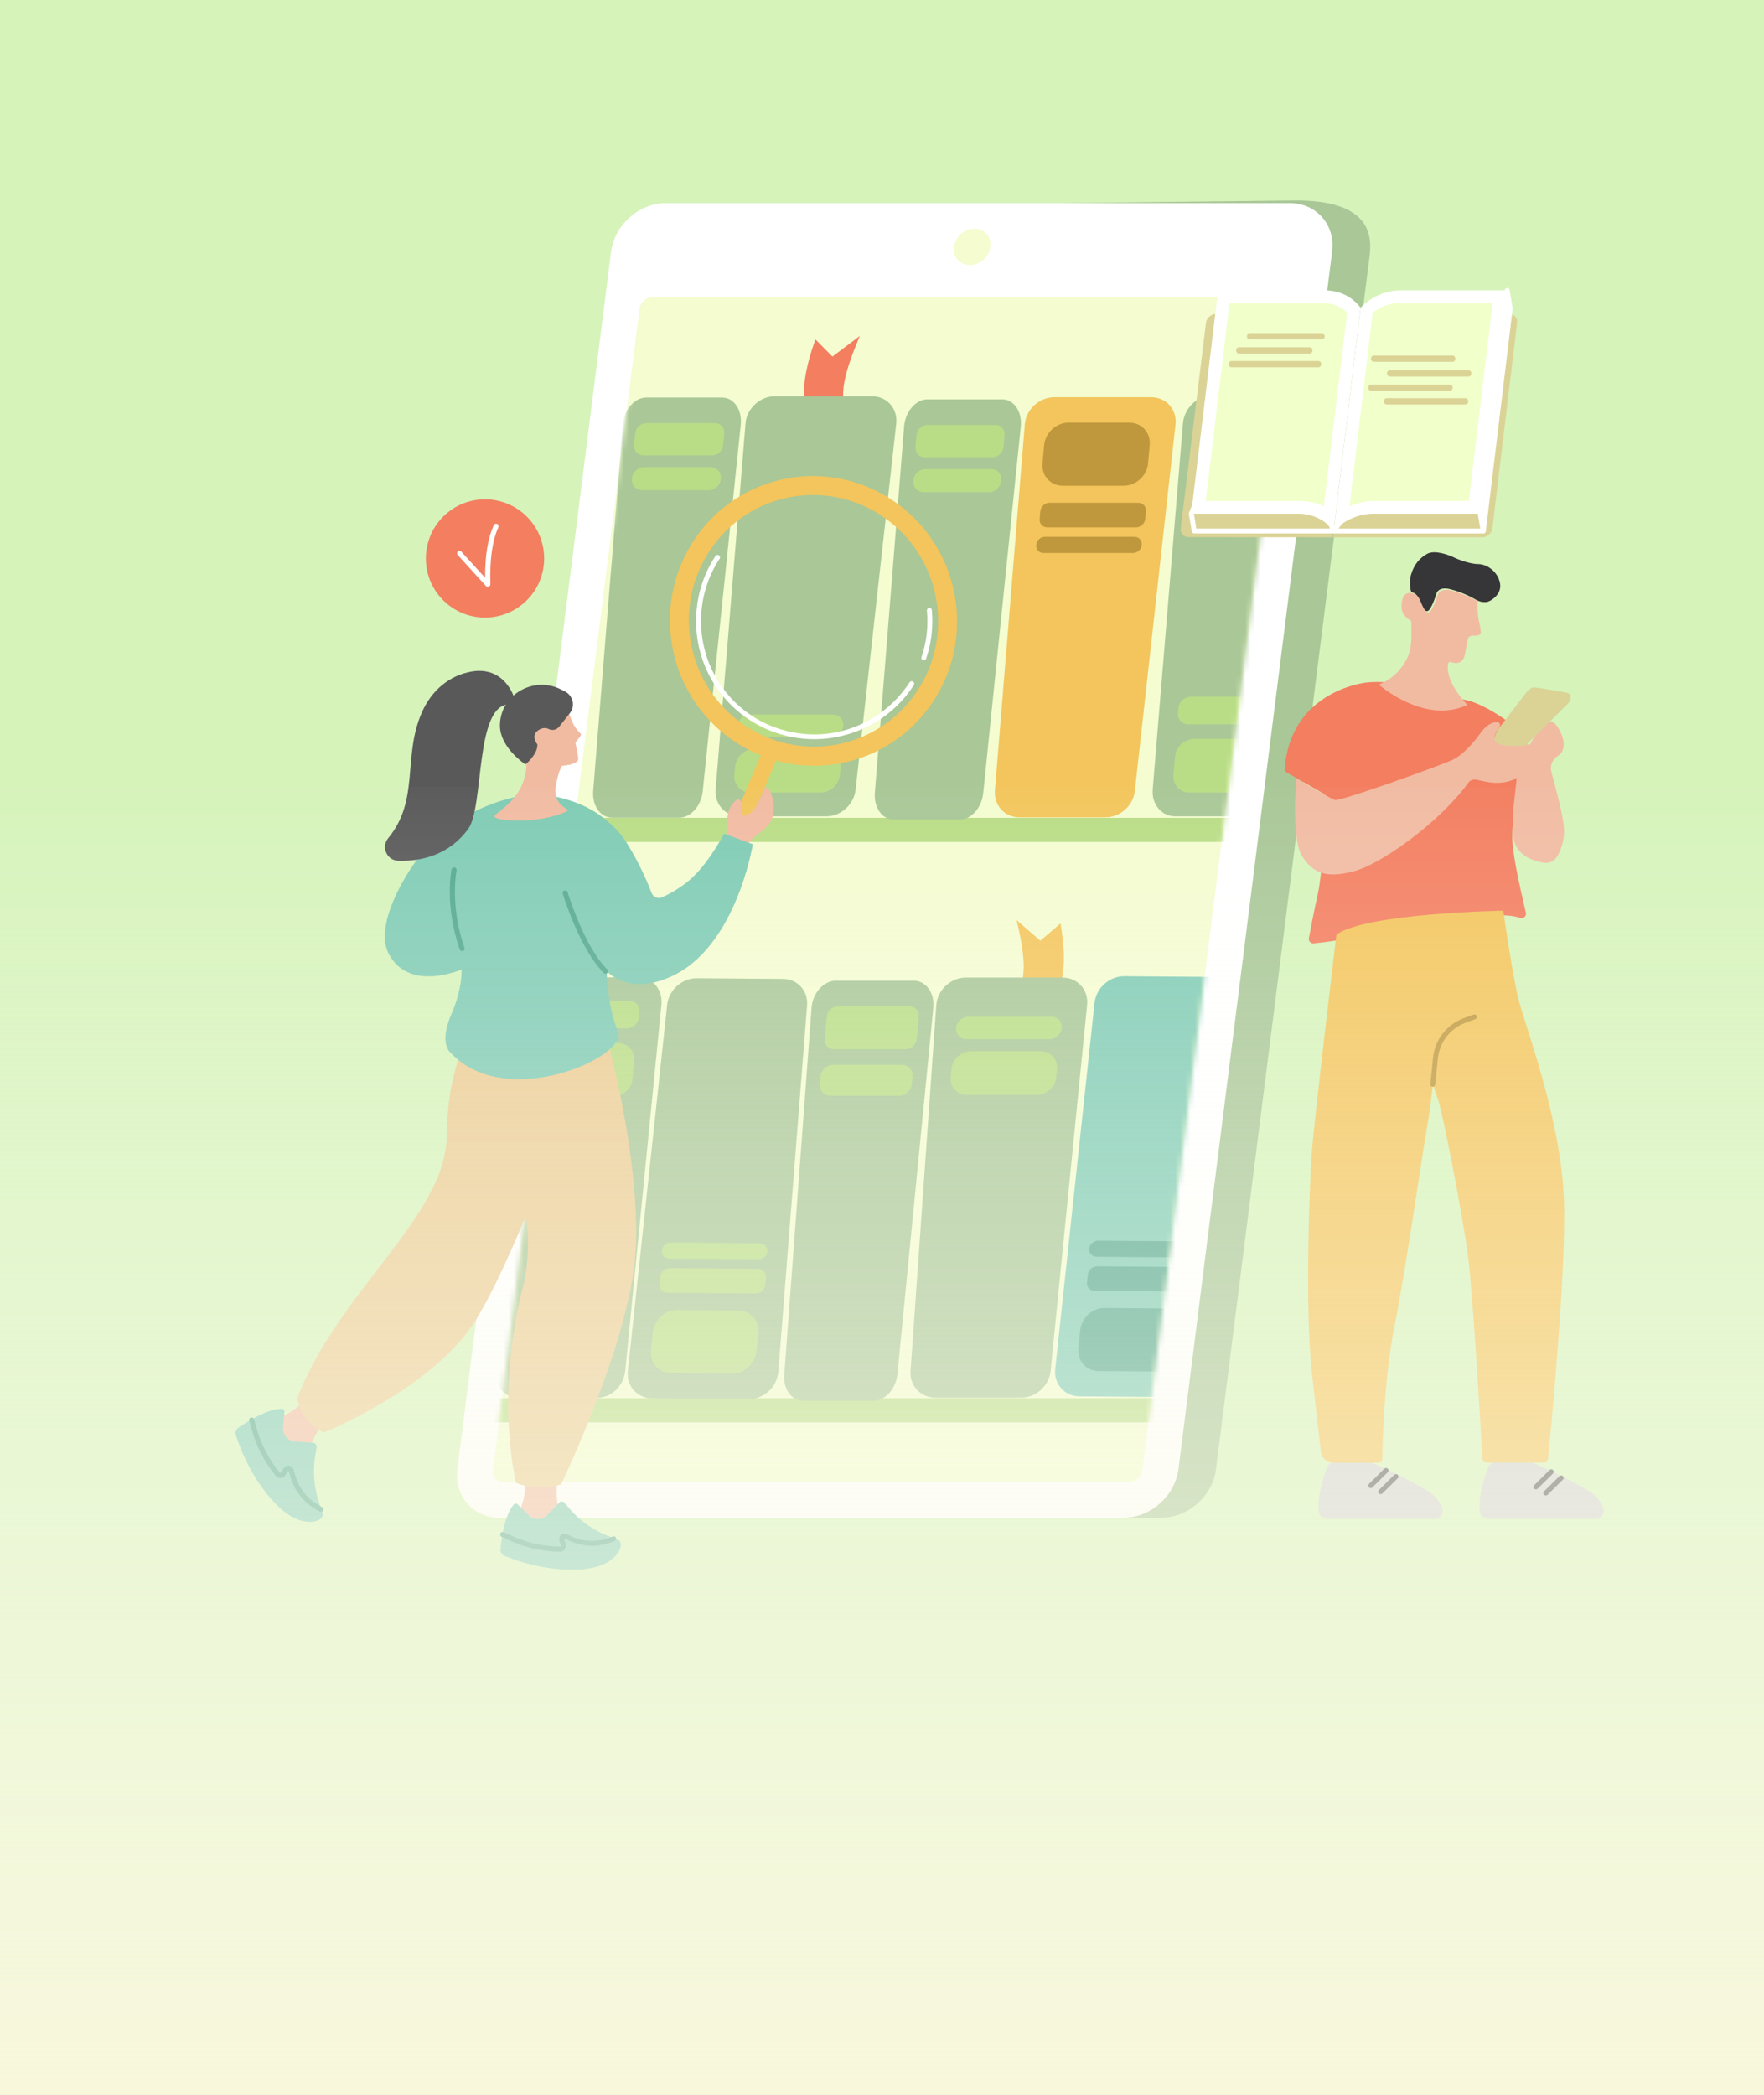 <svg width="352" height="418" viewBox="0 0 352 418" fill="none" xmlns="http://www.w3.org/2000/svg">
<rect width="352" height="418" fill="#D6F3BA"/>
<path d="M88.806 293.535C19.746 255.69 13.515 179.097 13.289 175.578C10.739 135.796 24.718 78.836 68.724 55.877C73.825 53.229 102.85 38.053 128.646 48.806C149.148 57.363 168.971 82.904 175.654 105.056C176.59 108.188 177.333 111.449 180.303 114.807C191.732 127.756 214.203 117.132 232.025 121.265C262.341 128.305 288.299 180.26 279.13 226.177C268.056 281.458 211.072 302.77 202.128 305.934C147.017 325.437 98.717 298.959 88.806 293.535Z" fill="#D6F3BA"/>
<path d="M104.191 120.619C109.264 116.527 110.06 109.097 105.968 104.024C101.877 98.951 94.447 98.155 89.374 102.247C84.3 106.338 83.504 113.768 87.596 118.842C91.688 123.915 99.118 124.711 104.191 120.619Z" fill="#F37E60"/>
<path d="M97.335 117.104C97.204 117.104 97.072 117.038 96.973 116.939L91.336 110.742C91.138 110.544 91.171 110.214 91.369 110.049C91.567 109.852 91.896 109.885 92.061 110.082L96.808 115.291C96.775 110.874 97.335 107.445 98.522 104.808C98.621 104.544 98.918 104.446 99.181 104.544C99.445 104.643 99.544 104.94 99.445 105.204C98.225 107.94 97.698 111.764 97.863 116.576C97.863 116.774 97.731 116.972 97.566 117.038C97.434 117.104 97.368 117.104 97.335 117.104Z" fill="white"/>
<path d="M231.698 302.857H107.225C101.852 302.857 98.061 298.538 98.753 293.165L129.41 51.043C130.102 45.703 134.981 41.352 140.354 41.352L258.564 40C272.145 40 273.991 45.703 273.299 51.076L242.642 293.198C241.983 298.505 237.071 302.857 231.698 302.857Z" fill="#A9C797"/>
<path d="M224.218 302.857H99.745C94.372 302.857 90.581 298.506 91.273 293.133L121.93 50.252C122.622 44.879 127.501 40.528 132.874 40.528H257.347C262.72 40.528 266.511 44.879 265.818 50.252L235.162 293.133C234.469 298.506 229.591 302.857 224.218 302.857Z" fill="white"/>
<path d="M98.356 293.462L127.628 61.559C127.793 60.306 128.913 59.317 130.166 59.317H255.265C256.518 59.317 257.375 60.306 257.21 61.559L227.938 293.462C227.773 294.714 226.652 295.703 225.4 295.703H100.3C99.081 295.703 98.191 294.714 98.356 293.462Z" fill="#F4FCD0"/>
<path d="M193.524 52.889C191.513 52.889 190.096 51.274 190.36 49.263C190.623 47.252 192.436 45.637 194.447 45.637C196.458 45.637 197.876 47.252 197.612 49.263C197.381 51.274 195.535 52.889 193.524 52.889Z" fill="#F4FCD0"/>
<mask id="mask0_2023_1248" style="mask-type:luminance" maskUnits="userSpaceOnUse" x="98" y="59" width="160" height="237">
<path d="M98.352 293.462L127.624 61.559C127.789 60.306 128.91 59.317 130.162 59.317H255.261C256.514 59.317 257.371 60.306 257.206 61.559L227.934 293.462C227.769 294.715 226.648 295.704 225.396 295.704H100.297C99.077 295.704 98.187 294.715 98.352 293.462Z" fill="white"/>
</mask>
<g mask="url(#mask0_2023_1248)">
<path d="M245.729 168H112.719L113.147 163.188H246.158L245.729 168Z" fill="#B9DD86"/>
<path d="M230.471 283.804H98.68L99.141 278.991H230.899L230.471 283.804Z" fill="#B9DD86"/>
<path d="M210.764 198.855C212.643 194.965 212.61 189.889 211.621 184.252L207.6 187.713L202.853 183.593C204.468 190.252 205.226 196.185 202.227 198.987L210.764 198.855Z" fill="#F3C55C"/>
<path d="M186.637 278.892H203.778C206.745 278.892 209.349 276.519 209.646 273.552L216.931 200.503C217.227 197.504 215.019 195.064 212.019 195.064H192.735C189.702 195.064 187.065 197.537 186.834 200.569L181.692 273.618C181.494 276.519 183.703 278.892 186.637 278.892Z" fill="#A9C797"/>
<path d="M192.832 207.36H209.446C210.666 207.36 211.787 206.371 211.886 205.119C211.985 203.899 211.094 202.877 209.842 202.877H193.228C192.008 202.877 190.887 203.866 190.789 205.119C190.69 206.371 191.613 207.36 192.832 207.36Z" fill="#B9DD86"/>
<path d="M192.931 218.469H206.908C208.853 218.469 210.6 216.887 210.765 214.942L210.929 213.294C211.094 211.349 209.677 209.767 207.699 209.767H193.722C191.777 209.767 190.03 211.349 189.865 213.294L189.701 214.942C189.536 216.887 190.953 218.469 192.931 218.469Z" fill="#B9DD86"/>
<path d="M103.401 278.892H119.289C122.025 278.892 124.465 276.519 124.761 273.552L131.981 200.47C132.277 197.471 130.266 195.031 127.465 195.031H109.598C106.796 195.031 104.324 197.504 104.093 200.536L98.819 273.585C98.687 276.519 100.698 278.892 103.401 278.892Z" fill="#A9C797"/>
<path d="M110.686 205.217H125.058C126.278 205.217 127.399 204.228 127.497 202.975L127.596 201.953C127.695 200.734 126.805 199.712 125.553 199.712H111.147C109.927 199.712 108.807 200.701 108.708 201.953L108.609 202.975C108.543 204.228 109.433 205.217 110.686 205.217Z" fill="#B9DD86"/>
<path d="M110.555 218.832H122.357C124.302 218.832 126.049 217.249 126.213 215.304L126.543 211.645C126.708 209.7 125.29 208.118 123.313 208.118H111.544C109.599 208.118 107.852 209.7 107.688 211.645L107.358 215.304C107.16 217.249 108.611 218.832 110.555 218.832Z" fill="#B9DD86"/>
<path d="M156.203 195.328L139.062 195.197C136.095 195.164 133.458 197.537 133.129 200.504L125.283 273.553C124.953 276.552 127.129 279.025 130.129 279.025L149.38 279.189C152.413 279.222 155.083 276.75 155.313 273.717L161.049 200.636C161.28 197.702 159.137 195.328 156.203 195.328Z" fill="#A9C797"/>
<path d="M147.3 261.488L135.169 261.389C132.697 261.356 130.521 263.367 130.258 265.839L129.895 269.465C129.664 271.938 131.444 273.948 133.917 273.981L146.048 274.08C148.52 274.113 150.696 272.102 150.959 269.63L151.322 266.004C151.553 263.499 149.74 261.488 147.3 261.488Z" fill="#B9DD86"/>
<path d="M151.327 253.18L133.626 253.048C132.703 253.048 131.879 253.774 131.78 254.73L131.615 256.279C131.516 257.202 132.208 257.96 133.131 257.96L150.833 258.092C151.756 258.092 152.58 257.367 152.679 256.411L152.844 254.861C152.943 253.971 152.25 253.213 151.327 253.18Z" fill="#B9DD86"/>
<path d="M151.682 248.071L133.816 247.939C132.925 247.939 132.134 248.632 132.068 249.522C131.97 250.412 132.629 251.137 133.519 251.137L151.385 251.269C152.275 251.269 153.067 250.577 153.133 249.687C153.198 248.829 152.572 248.104 151.682 248.071Z" fill="#B9DD86"/>
<path d="M241.489 194.932L224.347 194.8C221.38 194.767 218.743 197.141 218.414 200.107L210.568 273.156C210.239 276.156 212.414 278.628 215.414 278.628L234.665 278.793C237.698 278.826 240.368 276.354 240.599 273.321L246.367 200.272C246.598 197.338 244.422 194.965 241.489 194.932Z" fill="#7FCBB4"/>
<path d="M232.589 261.091L220.458 260.993C217.986 260.96 215.811 262.97 215.547 265.443L215.184 269.069C214.953 271.541 216.733 273.552 219.206 273.585L231.337 273.684C233.809 273.717 235.985 271.706 236.248 269.234L236.611 265.608C236.842 263.135 235.062 261.124 232.589 261.091Z" fill="#54A88E"/>
<path d="M236.613 252.817L218.911 252.685C217.988 252.685 217.164 253.411 217.065 254.366L216.9 255.916C216.801 256.839 217.493 257.597 218.416 257.597L236.118 257.729C237.041 257.729 237.865 257.004 237.964 256.048L238.129 254.498C238.228 253.575 237.536 252.817 236.613 252.817Z" fill="#54A88E"/>
<path d="M236.967 247.708L219.101 247.576C218.211 247.576 217.42 248.268 217.354 249.158C217.255 250.048 217.914 250.774 218.804 250.774L236.671 250.906C237.561 250.906 238.352 250.213 238.418 249.323C238.517 248.433 237.857 247.708 236.967 247.708Z" fill="#54A88E"/>
<path d="M160.356 279.518H174.234C176.641 279.518 178.783 277.145 179.08 274.178L186.233 201.13C186.53 198.13 184.783 195.69 182.376 195.69H166.784C164.345 195.69 162.136 198.163 161.939 201.195L156.499 274.244C156.236 277.178 157.95 279.518 160.356 279.518Z" fill="#A9C797"/>
<path d="M166.457 209.37H180.698C181.819 209.37 182.841 208.448 182.939 207.327L183.335 202.844C183.434 201.723 182.61 200.8 181.456 200.8H167.215C166.095 200.8 165.073 201.723 164.974 202.844L164.578 207.327C164.479 208.448 165.304 209.37 166.457 209.37Z" fill="#B9DD86"/>
<path d="M165.703 218.634H179.416C180.702 218.634 181.822 217.579 181.954 216.326L182.086 214.777C182.218 213.491 181.262 212.469 179.976 212.469H166.263C164.978 212.469 163.857 213.524 163.725 214.777L163.593 216.326C163.494 217.612 164.417 218.634 165.703 218.634Z" fill="#B9DD86"/>
<path d="M160.933 82.326C159.746 78.436 160.702 73.36 162.713 67.723L166.108 71.151L171.58 67.031C168.745 73.689 166.932 79.623 169.405 82.425L160.933 82.326Z" fill="#F37E60"/>
<path d="M164.855 162.891H147.714C144.747 162.891 142.571 160.518 142.802 157.551L148.768 84.502C148.999 81.502 151.669 79.063 154.669 79.063H173.953C176.986 79.063 179.194 81.535 178.832 84.568L170.723 157.617C170.393 160.551 167.789 162.891 164.855 162.891Z" fill="#A9C797"/>
<path d="M165.837 147.068H149.223C148.003 147.068 147.08 146.079 147.179 144.827C147.278 143.607 148.399 142.585 149.618 142.585H166.232C167.452 142.585 168.375 143.574 168.276 144.827C168.144 146.046 167.057 147.068 165.837 147.068Z" fill="#B9DD86"/>
<path d="M163.736 158.144H149.759C147.814 158.144 146.364 156.562 146.528 154.617L146.693 152.969C146.858 151.024 148.605 149.441 150.55 149.441H164.527C166.472 149.441 167.922 151.024 167.757 152.969L167.593 154.617C167.428 156.562 165.681 158.144 163.736 158.144Z" fill="#B9DD86"/>
<path d="M250.423 162.891H234.534C231.798 162.891 229.787 160.518 230.018 157.551L236.05 84.502C236.314 81.502 238.754 79.063 241.556 79.063H259.422C262.224 79.063 264.235 81.535 263.905 84.568L255.895 157.617C255.565 160.551 253.159 162.891 250.423 162.891Z" fill="#A9C797"/>
<path d="M251.515 144.53H237.11C235.89 144.53 234.967 143.541 235.066 142.288L235.165 141.266C235.264 140.047 236.384 139.025 237.604 139.025H252.009C253.229 139.025 254.152 140.014 254.053 141.266L253.954 142.288C253.855 143.541 252.768 144.53 251.515 144.53Z" fill="#B9DD86"/>
<path d="M249.173 158.144H237.372C235.427 158.144 233.977 156.562 234.142 154.617L234.471 150.958C234.636 149.013 236.383 147.431 238.328 147.431H250.129C252.074 147.431 253.525 149.013 253.36 150.958L253.03 154.617C252.865 156.562 251.118 158.144 249.173 158.144Z" fill="#B9DD86"/>
<path d="M220.585 163.089H203.444C200.477 163.089 198.302 160.715 198.532 157.749L204.499 84.7C204.73 81.7 207.4 79.261 210.4 79.261H229.684C232.716 79.261 234.925 81.733 234.562 84.766L226.453 157.814C226.156 160.748 223.519 163.089 220.585 163.089Z" fill="#F3C55C"/>
<path d="M224.213 96.93H212.082C209.61 96.93 207.797 94.919 208.028 92.447L208.357 88.82C208.588 86.348 210.764 84.337 213.236 84.337H225.367C227.839 84.337 229.652 86.348 229.421 88.82L229.092 92.447C228.894 94.919 226.685 96.93 224.213 96.93Z" fill="#BF983D"/>
<path d="M226.681 105.237H208.979C208.056 105.237 207.364 104.479 207.463 103.556L207.594 102.006C207.693 101.083 208.484 100.325 209.44 100.325H227.142C228.065 100.325 228.757 101.083 228.659 102.006L228.527 103.556C228.428 104.479 227.604 105.237 226.681 105.237Z" fill="#BF983D"/>
<path d="M226.089 110.346H208.222C207.332 110.346 206.673 109.621 206.772 108.73C206.837 107.84 207.629 107.115 208.519 107.115H226.385C227.275 107.115 227.935 107.84 227.836 108.73C227.77 109.621 226.979 110.346 226.089 110.346Z" fill="#BF983D"/>
<path d="M191.552 163.517H178.301C176.026 163.517 174.345 161.144 174.576 158.177L180.411 85.129C180.641 82.129 182.751 79.689 185.058 79.689H199.991C202.332 79.689 204.013 82.162 203.683 85.195L196.2 158.243C195.904 161.177 193.827 163.517 191.552 163.517Z" fill="#A9C797"/>
<path d="M198.107 91.226H184.46C183.372 91.226 182.581 90.303 182.68 89.183L182.878 86.842C182.977 85.721 183.933 84.798 185.021 84.798H198.668C199.756 84.798 200.547 85.721 200.448 86.842L200.25 89.183C200.151 90.303 199.195 91.226 198.107 91.226Z" fill="#B9DD86"/>
<path d="M197.385 98.215H184.266C183.046 98.215 182.123 97.16 182.255 95.908C182.354 94.622 183.441 93.6 184.694 93.6H197.814C199.034 93.6 199.957 94.655 199.825 95.908C199.693 97.16 198.605 98.215 197.385 98.215Z" fill="#B9DD86"/>
<path d="M135.543 163.155H122.127C119.819 163.155 118.138 160.781 118.369 157.815L124.269 84.766C124.5 81.766 126.61 79.327 128.983 79.327H144.081C146.454 79.327 148.136 81.799 147.806 84.832L140.224 157.881C139.927 160.814 137.818 163.155 135.543 163.155Z" fill="#A9C797"/>
<path d="M142.139 90.864H128.36C127.272 90.864 126.448 89.941 126.547 88.82L126.745 86.48C126.844 85.359 127.833 84.436 128.921 84.436H142.7C143.787 84.436 144.612 85.359 144.513 86.48L144.315 88.82C144.216 89.941 143.227 90.864 142.139 90.864Z" fill="#B9DD86"/>
<path d="M141.414 97.82H128.129C126.877 97.82 125.987 96.765 126.086 95.512C126.185 94.227 127.305 93.205 128.525 93.205H141.81C143.062 93.205 143.952 94.26 143.853 95.512C143.754 96.798 142.667 97.82 141.414 97.82Z" fill="#B9DD86"/>
</g>
<path d="M302.936 153.464C302.771 153.464 302.639 153.398 302.541 153.266C302.376 153.035 302.409 152.738 302.639 152.574L303.398 151.98C304.09 151.453 304.947 150.365 304.947 150.365C305.112 150.134 305.408 150.101 305.639 150.266C305.87 150.431 305.903 150.728 305.738 150.958C305.705 150.991 304.815 152.145 304.024 152.771L303.266 153.365C303.134 153.431 303.035 153.464 302.936 153.464Z" fill="black"/>
<path d="M301.659 152.014C301.495 152.014 301.297 151.915 301.231 151.75C301.099 151.519 301.198 151.223 301.429 151.091L302.286 150.662C303.077 150.267 304.066 149.344 304.099 149.311C304.297 149.113 304.626 149.146 304.791 149.344C304.989 149.541 304.956 149.871 304.758 150.036C304.725 150.069 303.637 151.058 302.747 151.519L301.89 151.948C301.791 151.981 301.725 152.014 301.659 152.014Z" fill="black"/>
<path d="M272.45 136.223C270.11 136.52 257.451 139.091 256.364 153.364C256.331 153.694 256.495 153.991 256.792 154.156L264.11 158.375C264.374 158.54 264.539 158.837 264.539 159.133C264.473 161.737 264.044 173.605 262.923 178.582C262.066 182.472 261.473 185.636 261.176 187.219C261.077 187.779 261.539 188.274 262.099 188.241C263.879 188.076 267.44 187.68 269.78 186.955C272.714 186.065 274.032 184.318 281.153 187.285C282.636 187.911 284.35 187.812 285.768 187.054C289.657 184.977 297.8 181.318 303.371 183.164C303.997 183.362 304.623 182.802 304.491 182.175C303.667 178.516 301.953 171.429 301.788 167.704C301.557 163.023 304.228 147.497 303.008 145.882C301.821 144.332 296.58 140.772 293.053 139.816C291.767 139.454 290.383 139.421 289.295 139.157C286.559 138.498 278.977 135.366 272.45 136.223Z" fill="#F37E60"/>
<path d="M259.923 171.001C262.099 174.264 264.637 175.286 270.109 173.869C275.614 172.451 287.251 164.111 293.019 156.167C293.019 156.167 293.415 155.442 294.536 155.574C295.657 155.705 300.304 157.485 303.733 154.453C307.161 151.42 306.337 149.211 306.172 148.816C305.875 148.124 300.733 149.014 299.349 148.387C297.964 147.761 297.964 146.805 299.019 145.388C300.272 143.706 297.503 143.311 295.393 146.311C294.107 148.157 291.965 150.563 289.987 151.552C287.976 152.574 267.439 159.958 266.384 159.628C265.329 159.298 258.671 155.277 258.671 155.277C258.671 155.277 257.55 167.474 259.923 171.001Z" fill="#F1BBA2"/>
<path d="M302.645 155.243L302.579 155.969L302.117 160.188C301.656 163.913 302.018 166.913 302.018 166.913C302.018 168.066 302.71 169.451 303.601 170.209C304.622 171.099 305.15 171.297 305.941 171.594C309.04 172.714 310.391 172.385 311.512 169.187C312.633 165.99 312.237 164.012 309.6 154.123C309.6 154.123 308.875 152.112 310.919 150.793C312.732 149.607 312.138 146.739 310.457 144.563C307.787 141.069 302.183 154.782 302.645 155.243Z" fill="#F1BBA2"/>
<path d="M304.488 148.75C304.488 148.75 299.939 149.244 298.554 148.123C297.499 147.299 299.444 144.827 299.609 144.662C300.829 143.047 303.73 139.256 304.158 138.729C304.554 138.234 305.279 137.08 306.268 137.179C307.257 137.278 312.597 138.135 312.96 138.333C313.784 138.696 313.421 139.816 312.828 140.443C312.201 141.036 304.488 148.75 304.488 148.75Z" fill="#DBD396"/>
<path d="M266.679 186.494C266.679 186.494 262.294 222.952 261.767 229.973C261.24 236.995 260.416 261.619 261.767 273.783C262.657 281.661 263.25 286.936 263.58 289.672C263.712 290.924 264.8 291.88 266.085 291.88H275.019C275.48 291.88 275.843 291.518 275.843 291.056C275.876 287.76 276.172 275.266 278.282 264.553C280.721 252.125 283.425 232.644 284.776 224.798C285.238 222.194 285.6 219.26 285.93 216.425C285.93 216.425 285.93 216.425 286.952 219.392C287.974 222.359 291.83 242.368 292.885 250.214C293.874 257.334 295.522 285.947 295.819 291.056C295.852 291.485 296.215 291.847 296.643 291.847H308.082C308.51 291.847 308.873 291.518 308.906 291.089C309.433 285.782 312.565 253.741 312.07 239.368C311.543 223.677 304.489 205.02 303.137 199.877C301.786 194.735 299.973 181.714 299.973 181.714C299.973 181.714 272.513 182.208 266.679 186.494Z" fill="#F3C55C"/>
<path d="M285.904 216.853C285.871 216.853 285.871 216.853 285.838 216.853C285.575 216.82 285.377 216.59 285.41 216.293C285.608 214.678 285.772 212.93 285.937 211.15C286.267 207.557 288.673 204.426 292.069 203.173L294.046 202.448C294.31 202.349 294.574 202.481 294.673 202.745C294.772 203.008 294.64 203.272 294.376 203.371L292.398 204.096C289.366 205.217 287.223 208.019 286.926 211.216C286.761 212.996 286.564 214.744 286.399 216.392C286.366 216.688 286.135 216.853 285.904 216.853Z" fill="#BF983D"/>
<path d="M305.506 291.881H298.221C297.694 291.881 297.232 292.178 297.034 292.672C296.375 294.254 295.057 297.913 295.254 301.408C295.287 302.363 296.078 303.089 297.034 303.089H318.428C319.417 303.089 320.142 302.199 319.978 301.243C319.747 300.089 318.923 298.573 316.582 297.221C312.791 295.012 308.012 292.804 306.495 292.112C306.199 291.98 305.869 291.881 305.506 291.881Z" fill="#D1D1D1"/>
<path d="M306.503 297.188C306.371 297.188 306.239 297.155 306.141 297.056C305.943 296.858 305.943 296.561 306.141 296.363L309.206 293.331C309.404 293.133 309.701 293.133 309.898 293.331C310.096 293.528 310.096 293.825 309.898 294.023L306.833 297.056C306.767 297.122 306.635 297.188 306.503 297.188Z" fill="#595959"/>
<path d="M308.48 298.407C308.348 298.407 308.216 298.374 308.117 298.275C307.919 298.077 307.919 297.781 308.117 297.583L311.183 294.55C311.381 294.352 311.677 294.352 311.875 294.55C312.073 294.748 312.073 295.045 311.875 295.242L308.809 298.275C308.743 298.374 308.612 298.407 308.48 298.407Z" fill="#595959"/>
<path d="M273.373 291.881H266.088C265.561 291.881 265.099 292.178 264.902 292.672C264.242 294.254 262.924 297.913 263.122 301.408C263.155 302.363 263.946 303.089 264.902 303.089H286.295C287.284 303.089 288.01 302.199 287.845 301.243C287.614 300.089 286.79 298.573 284.449 297.221C280.659 295.012 275.879 292.804 274.362 292.112C274.066 291.98 273.703 291.881 273.373 291.881Z" fill="#D1D1D1"/>
<path d="M273.534 296.924C273.403 296.924 273.271 296.891 273.172 296.792C272.974 296.594 272.974 296.298 273.172 296.1L276.237 293.067C276.435 292.869 276.732 292.869 276.93 293.067C277.127 293.265 277.127 293.562 276.93 293.76L273.864 296.792C273.798 296.858 273.666 296.924 273.534 296.924Z" fill="#595959"/>
<path d="M275.515 298.144C275.383 298.144 275.251 298.111 275.152 298.012C274.954 297.814 274.954 297.517 275.152 297.32L278.218 294.287C278.416 294.089 278.712 294.089 278.91 294.287C279.108 294.485 279.108 294.781 278.91 294.979L275.845 298.012C275.779 298.111 275.647 298.144 275.515 298.144Z" fill="#595959"/>
<path d="M281.786 118.192C281.951 118.257 282.116 118.323 282.28 118.389C282.28 118.389 282.676 118.62 283.039 119.312C283.401 120.005 284.028 122.081 284.819 121.949C285.61 121.818 286.599 118.554 286.599 118.554C286.599 118.554 286.895 116.939 289.368 117.565C291.84 118.192 293.752 119.213 294.477 119.642C295.202 120.07 295.895 120.202 296.62 120.136C297.345 120.07 299.751 118.653 299.323 116.378C298.894 114.104 296.785 112.555 294.939 112.555C293.027 112.555 290.258 111.335 289.763 111.071C289.269 110.841 286.368 109.654 284.786 110.511C283.368 111.302 282.182 112.555 281.555 114.697C281.16 116.082 281.456 117.334 281.489 117.763C281.588 117.994 281.621 118.159 281.786 118.192Z" fill="#363537"/>
<path d="M294.814 119.939C294.847 119.972 294.88 120.005 294.88 120.07C294.847 120.433 294.781 122.015 295.012 123.4C295.144 124.158 295.638 126.07 295.441 126.433C295.243 126.828 294.452 126.861 294.089 126.828C293.726 126.795 293.133 126.96 293.001 127.257C292.836 127.553 292.408 130.322 292.21 130.982C292.045 131.641 291.419 132.399 290.331 132.3C290.199 132.3 289.771 132.201 289.441 132.102C289.21 132.036 288.98 132.201 288.947 132.432C288.419 135.794 291.814 139.585 292.639 140.475C292.737 140.574 292.705 140.706 292.573 140.772C285.024 144.068 277.244 138.366 275.135 136.618C275.036 136.553 279.09 135.432 281.035 130.784C281.892 128.74 281.596 125.543 281.629 124.257C281.629 123.993 281.497 123.762 281.266 123.664C280.771 123.433 280.013 122.642 279.783 121.883C279.486 120.763 279.585 117.236 282.519 118.653C282.519 118.653 282.914 118.884 283.277 119.576C283.639 120.268 284.266 122.345 285.057 122.213C285.848 122.081 286.837 118.818 286.837 118.818C286.837 118.818 287.134 117.203 289.606 117.829C291.913 118.389 294.353 119.675 294.814 119.939Z" fill="#F1BBA2"/>
<path d="M111.274 294.418C111.274 294.418 110.384 300.714 112.428 303.352L113.054 304.472L102.77 303.253L103.33 302.165C104.352 300.22 104.846 298.077 104.813 295.968L111.274 294.418Z" fill="#F1BBA2"/>
<path d="M112.625 299.857L113.647 301.044C115.691 303.418 118.262 305.264 121.163 306.417L123.404 307.307C123.602 307.406 123.767 307.571 123.833 307.802L123.866 307.901C124.129 309.153 122.646 311.988 118.031 312.878C115.196 313.439 108.537 313.669 100.626 310.439C100.131 310.241 99.802 309.714 99.868 309.186C100.033 307.208 100.626 302.528 102.472 300.253C102.67 299.989 103.065 299.956 103.296 300.187L105.538 302.396C106.527 303.385 108.142 303.352 109.131 302.363L111.636 299.792C111.867 299.528 112.361 299.528 112.625 299.857Z" fill="#7FCBB4"/>
<path d="M111.768 309.615C108.339 309.582 104.977 308.856 101.845 307.439L100.098 306.648C99.835 306.549 99.736 306.252 99.835 305.989C99.933 305.725 100.23 305.626 100.494 305.725L102.241 306.516C105.241 307.868 108.438 308.56 111.735 308.593C111.833 308.593 111.866 308.56 111.899 308.527C111.932 308.494 111.965 308.428 111.932 308.362L111.636 307.472C111.504 307.043 111.603 306.615 111.932 306.318C112.262 306.022 112.723 305.956 113.119 306.153L113.976 306.549C116.448 307.703 119.283 307.769 121.789 306.78L122.283 306.582C122.547 306.483 122.811 306.615 122.909 306.846C123.008 307.109 122.876 307.373 122.646 307.472L122.151 307.67C119.382 308.758 116.251 308.659 113.548 307.406L112.691 307.01C112.691 307.01 112.625 306.978 112.592 307.01C112.559 307.043 112.559 307.109 112.559 307.109L112.855 307.999C112.987 308.362 112.921 308.758 112.691 309.054C112.526 309.45 112.163 309.615 111.768 309.615Z" fill="#54A88E"/>
<path d="M65.968 282.156C65.968 282.156 61.649 286.969 61.616 290.364L61.419 291.65L53.969 283.573L55.123 283.211C57.034 282.156 58.979 281.596 60.166 279.782L65.968 282.156Z" fill="#F1BBA2"/>
<path d="M63.177 288.781L62.914 290.364C62.386 293.495 62.65 296.726 63.639 299.725L64.397 302.033C64.463 302.264 64.43 302.494 64.298 302.692L64.232 302.791C63.441 303.846 60.243 304.505 56.551 301.505C54.277 299.659 49.728 294.649 47.058 286.342C46.893 285.814 47.091 285.254 47.519 284.924C49.168 283.771 53.189 281.167 56.189 281.101C56.519 281.101 56.782 281.364 56.749 281.694L56.486 284.858C56.387 286.276 57.442 287.529 58.859 287.627L62.485 287.891C62.947 287.957 63.243 288.353 63.177 288.781Z" fill="#7FCBB4"/>
<path d="M64.067 301.703C64.001 301.703 63.902 301.67 63.836 301.637L63.342 301.374C60.672 299.923 58.694 297.418 57.903 294.517L57.639 293.561C57.639 293.528 57.606 293.495 57.54 293.495C57.507 293.495 57.474 293.495 57.441 293.528L56.947 294.352C56.749 294.682 56.386 294.88 56.024 294.913C55.628 294.945 55.266 294.781 55.035 294.484C52.826 291.781 51.211 288.715 50.255 285.353L49.728 283.474C49.662 283.21 49.794 282.947 50.057 282.848C50.321 282.782 50.585 282.914 50.684 283.177L51.211 285.056C52.134 288.287 53.683 291.221 55.793 293.825C55.859 293.891 55.925 293.891 55.958 293.891C55.991 293.891 56.057 293.858 56.123 293.792L56.617 292.968C56.848 292.605 57.276 292.407 57.705 292.473C58.134 292.539 58.496 292.836 58.595 293.264L58.859 294.22C59.584 296.89 61.397 299.165 63.803 300.483L64.298 300.747C64.529 300.879 64.628 301.176 64.496 301.406C64.397 301.604 64.232 301.703 64.067 301.703Z" fill="#54A88E"/>
<path d="M94.654 204.031C94.654 204.031 89.215 212.305 89.149 226.545C89.083 242.632 67.426 257.696 59.316 278.991C59.844 281.991 61.789 284.529 64.558 285.815L64.624 285.848C64.624 285.848 86.38 277.079 94.885 263.498C99.796 255.685 106.224 239.533 106.224 239.533L103.225 209.041L102.5 208.843C100.654 208.349 98.939 207.591 97.258 206.668C96.137 206.074 95.214 205.151 94.654 204.031Z" fill="#EBCC93"/>
<path d="M96.897 206.667C96.897 206.667 94.392 219.424 100.523 230.138C106.688 240.851 105.699 251.597 104.314 256.938C102.93 262.278 99.403 278.331 102.93 295.868C102.93 295.868 107.017 297.813 111.962 296.198C111.962 296.198 125.576 267.915 126.796 250.279C128.015 232.643 121.456 208.414 121.456 208.414C121.456 208.414 106.49 212.304 96.897 206.667Z" fill="#EBCC93"/>
<path d="M162.515 147.497C154.472 147.497 146.626 143.377 142.209 135.993C137.594 128.279 137.825 118.423 142.77 110.94C142.934 110.709 143.231 110.643 143.462 110.808C143.693 110.973 143.759 111.27 143.594 111.5C138.847 118.687 138.649 128.114 143.066 135.531C146.165 140.707 151.077 144.399 156.944 145.849C162.812 147.332 168.877 146.442 174.053 143.344C177.085 141.531 179.591 139.091 181.503 136.158C181.634 135.927 181.964 135.861 182.195 135.993C182.426 136.125 182.491 136.454 182.36 136.685C180.382 139.784 177.778 142.289 174.58 144.201C170.756 146.409 166.603 147.497 162.515 147.497Z" fill="white"/>
<path d="M184.338 131.773C184.272 131.773 184.239 131.773 184.173 131.74C183.91 131.641 183.778 131.378 183.877 131.114C184.898 128.114 185.261 124.983 184.964 121.851C184.931 121.587 185.129 121.324 185.426 121.324C185.69 121.291 185.953 121.488 185.953 121.785C186.25 125.049 185.854 128.312 184.8 131.444C184.734 131.641 184.569 131.773 184.338 131.773Z" fill="white"/>
<path d="M147.99 163.88C148.781 164.243 149.737 163.847 150.067 163.056L154.978 151.486L152.044 150.2L147.133 161.77C146.803 162.594 147.166 163.517 147.99 163.88Z" fill="#F3C55C"/>
<path d="M134.412 130.289C137.972 145.849 153.367 155.606 168.794 152.079C184.221 148.552 193.814 133.058 190.254 117.499C186.693 101.94 171.299 92.183 155.872 95.71C140.478 99.237 130.852 114.697 134.412 130.289ZM138.104 129.432C135.006 115.917 143.345 102.468 156.729 99.402C170.112 96.336 183.463 104.808 186.562 118.323C189.66 131.839 181.32 145.288 167.937 148.354C154.553 151.419 141.203 142.948 138.104 129.432Z" fill="#F3C55C"/>
<path d="M148.364 169.022C148.727 169.154 149.881 167.638 150.144 167.374C151.199 166.319 153.672 165.099 154.199 162.891C154.858 160.056 153.606 156.99 152.88 157.089C152.155 157.188 151.232 162.561 148.397 162.759C148.397 162.759 147.771 162.693 147.837 160.023C147.837 159.66 147.441 159.396 147.112 159.561C146.65 159.792 146.09 160.319 145.595 161.374C145.002 162.759 145.101 164.341 145.2 165.297C145.266 165.923 145.035 167.835 145.529 168L148.364 169.022Z" fill="#F1BBA2"/>
<path d="M150.219 168.461L144.516 166.352C142.275 170.34 139.868 173.802 137.198 175.944C135.616 177.197 133.902 178.252 132.122 179.043C131.33 179.406 130.374 179.043 130.045 178.219C129.155 175.944 127.671 172.384 125.067 168.198C123.089 165.033 119.826 162.462 117.123 161.11C112.903 159.034 108.025 158.012 103.344 158.935C94.345 160.748 88.18 165.989 88.18 165.989C83.269 169.912 74.236 183.526 77.467 190.119C81.423 198.162 92.103 193.448 92.103 193.448C92.103 193.448 92.334 197.173 90.092 202.316C87.389 208.546 90.059 210.194 90.059 210.194C101.036 221.798 125.364 210.853 123.32 205.876C121.112 200.569 121.079 193.811 121.079 193.811C124.111 196.811 128.265 196.349 128.265 196.349C128.265 196.349 130.671 196.184 132.319 195.492C146.692 190.646 150.219 168.461 150.219 168.461Z" fill="#7FCBB4"/>
<path d="M92.191 189.79C91.993 189.79 91.796 189.658 91.73 189.46C88.697 180.659 90.048 173.769 90.114 173.473C90.18 173.209 90.444 173.044 90.708 173.077C90.971 173.143 91.136 173.407 91.103 173.671C91.103 173.736 89.719 180.593 92.686 189.131C92.784 189.394 92.653 189.658 92.389 189.757C92.323 189.757 92.257 189.79 92.191 189.79Z" fill="#54A88E"/>
<path d="M120.836 194.306C120.704 194.306 120.572 194.273 120.506 194.174C115.759 189.526 112.43 178.78 112.298 178.319C112.232 178.055 112.364 177.791 112.628 177.692C112.891 177.626 113.155 177.758 113.254 178.022C113.287 178.121 116.616 188.999 121.198 193.449C121.396 193.647 121.396 193.944 121.198 194.141C121.099 194.273 120.968 194.306 120.836 194.306Z" fill="#54A88E"/>
<path d="M108.493 138.828C110.306 138.828 111.987 139.817 112.91 141.399C113.339 142.124 113.735 142.816 113.8 143.014C113.965 143.443 114.361 144.926 115.811 146.343C115.943 146.475 115.976 146.706 115.844 146.871L114.921 148.058C114.855 148.124 114.822 148.255 114.855 148.354C114.954 148.981 115.515 151.255 115.35 151.651C115.02 152.508 112.943 152.739 112.317 152.804C112.218 152.804 112.086 152.87 112.053 152.969C111.856 153.332 111.328 154.354 110.9 156.925C110.24 160.848 113.965 161.441 113.207 161.837C107.9 164.507 98.142 163.913 98.703 162.793C99.164 161.87 104.537 159.496 105.032 153.068C105.329 149.047 99.725 148.717 103.779 141.069C104.669 139.223 106.713 138.795 108.493 138.828Z" fill="#F1BBA2"/>
<path d="M111.592 144.992L113.702 142.321C114.789 140.97 114.394 138.959 112.911 138.069C112.482 137.838 111.988 137.575 111.46 137.344C106.021 135.003 99.758 138.86 99.758 144.794C99.758 147.233 101.373 150.035 104.834 152.54C104.834 152.54 107.274 150.628 107.241 148.552C107.241 148.552 105.494 146.475 107.966 145.42C108.427 145.222 108.988 145.222 109.449 145.453C110.175 145.849 111.065 145.651 111.592 144.992Z" fill="#5A595A"/>
<path d="M102.594 139.19C102.594 139.19 100.748 132.828 94.023 134.015C89.836 134.773 86.177 137.575 84.167 142.19C80.277 151.09 83.804 159.562 77.442 167.276C76.024 169.023 77.178 171.66 79.42 171.759C83.672 171.891 89.441 170.869 93.43 165.397C96.693 160.914 94.649 140.245 101.835 140.542L102.594 139.19Z" fill="#5A595A"/>
<path d="M265.98 107.215H295.813C296.769 107.215 297.659 106.423 297.791 105.467L302.736 64.427C302.867 63.471 302.175 62.68 301.186 62.68H271.354L265.98 107.215Z" fill="#DBD396"/>
<path d="M265.837 107.215L271.309 62.647H242.664C241.675 62.647 240.785 63.438 240.653 64.394L235.609 105.435C235.477 106.391 236.203 107.182 237.192 107.182" fill="#DBD396"/>
<path d="M295.973 106.457H266.141C265.943 106.457 265.778 106.358 265.712 106.193C265.613 106.028 265.646 105.83 265.745 105.665L269.997 100.028C270.096 99.897 270.228 99.831 270.36 99.831L292.776 99.007C292.842 99.007 292.94 99.007 293.006 99.04L296.27 100.49C296.468 100.556 296.567 100.754 296.567 100.951L296.468 105.962C296.435 106.226 296.237 106.457 295.973 106.457ZM267.097 105.468H295.446L295.512 101.281L292.644 99.996L270.591 100.787L267.097 105.468Z" fill="white"/>
<path d="M300.748 57.934L301.309 61.527L295.968 105.962L295.375 102.501L300.748 57.934Z" fill="#DBD396"/>
<path d="M295.978 106.457C295.748 106.457 295.517 106.292 295.484 106.061L294.891 102.6C294.891 102.567 294.891 102.501 294.891 102.468L300.264 57.9C300.297 57.669 300.495 57.472 300.758 57.472C300.989 57.472 301.22 57.636 301.253 57.9L301.846 61.493C301.846 61.526 301.846 61.592 301.846 61.625L296.473 106.061C296.44 106.259 296.209 106.457 295.978 106.457ZM295.88 102.501V102.567L300.824 61.559V61.493L295.88 102.501Z" fill="white"/>
<path d="M266.133 105.962C268.275 103.753 271.176 102.501 274.077 102.501H295.372L300.745 57.933H279.45C276.55 57.933 273.649 59.186 271.506 61.394L266.133 105.962Z" fill="white"/>
<path d="M269.297 100.984C270.912 100.325 272.659 99.962 274.373 99.962H293.097L297.844 60.504H279.12C277.274 60.504 275.428 61.196 273.912 62.416L269.297 100.984Z" fill="#F1FFCA"/>
<path d="M266.111 106.457H238.322C238.091 106.457 237.861 106.292 237.828 106.061L237.234 102.6C237.234 102.501 237.234 102.435 237.267 102.336L250.882 67.856C250.947 67.658 251.145 67.559 251.343 67.559C251.541 67.559 251.739 67.691 251.805 67.888L266.606 105.797C266.671 105.962 266.638 106.127 266.54 106.259C266.441 106.391 266.276 106.457 266.111 106.457ZM238.718 105.468H265.386L251.343 69.405L238.256 102.567L238.718 105.468Z" fill="white"/>
<path d="M266.114 105.962C264.499 103.754 261.895 102.501 258.994 102.501H237.699L243.072 57.934H264.367C267.268 57.934 269.839 59.186 271.488 61.395L266.114 105.962Z" fill="white"/>
<path d="M268.811 62.417C267.624 61.197 265.943 60.505 264.064 60.505H245.341L240.594 99.963H259.317C261.032 99.963 262.68 100.326 264.163 100.985L268.811 62.417Z" fill="#F1FFCA"/>
<path d="M277.342 75.14H293.033C293.362 75.14 293.593 74.877 293.593 74.58V74.448C293.593 74.118 293.329 73.888 293.033 73.888H277.342C277.012 73.888 276.781 74.151 276.781 74.448V74.58C276.781 74.877 277.045 75.14 277.342 75.14Z" fill="#DBD396"/>
<path d="M274.146 72.207H289.837C290.167 72.207 290.398 71.943 290.398 71.646V71.514C290.398 71.185 290.134 70.954 289.837 70.954H274.146C273.817 70.954 273.586 71.218 273.586 71.514V71.646C273.586 71.943 273.85 72.207 274.146 72.207Z" fill="#DBD396"/>
<path d="M273.618 77.975H289.309C289.638 77.975 289.869 77.712 289.869 77.415V77.283C289.869 76.954 289.606 76.723 289.309 76.723H273.618C273.288 76.723 273.057 76.987 273.057 77.283V77.415C273.025 77.712 273.288 77.975 273.618 77.975Z" fill="#DBD396"/>
<path d="M276.717 80.712H292.408C292.737 80.712 292.968 80.448 292.968 80.151V80.019C292.968 79.69 292.704 79.459 292.408 79.459H276.717C276.387 79.459 276.156 79.723 276.156 80.019V80.151C276.156 80.448 276.387 80.712 276.717 80.712Z" fill="#DBD396"/>
<path d="M249.391 67.724H263.764C264.093 67.724 264.324 67.46 264.324 67.163V67.032C264.324 66.702 264.06 66.471 263.764 66.471H249.391C249.062 66.471 248.831 66.735 248.831 67.032V67.163C248.798 67.46 249.062 67.724 249.391 67.724Z" fill="#DBD396"/>
<path d="M247.228 70.558H261.337C261.667 70.558 261.897 70.295 261.897 69.998V69.866C261.897 69.536 261.634 69.306 261.337 69.306H247.228C246.899 69.306 246.668 69.569 246.668 69.866V69.998C246.668 70.295 246.899 70.558 247.228 70.558Z" fill="#DBD396"/>
<path d="M245.77 73.295H263.076C263.406 73.295 263.637 73.031 263.637 72.734V72.602C263.637 72.273 263.373 72.042 263.076 72.042H245.77C245.441 72.042 245.21 72.306 245.21 72.602V72.734C245.177 73.064 245.441 73.295 245.77 73.295Z" fill="#DBD396"/>
<rect y="157" width="352" height="261" fill="url(#paint0_linear_2023_1248)"/>
<defs>
<linearGradient id="paint0_linear_2023_1248" x1="176" y1="152.5" x2="176" y2="418" gradientUnits="userSpaceOnUse">
<stop stop-color="white" stop-opacity="0"/>
<stop offset="1" stop-color="#F8F7DC"/>
</linearGradient>
</defs>
</svg>
